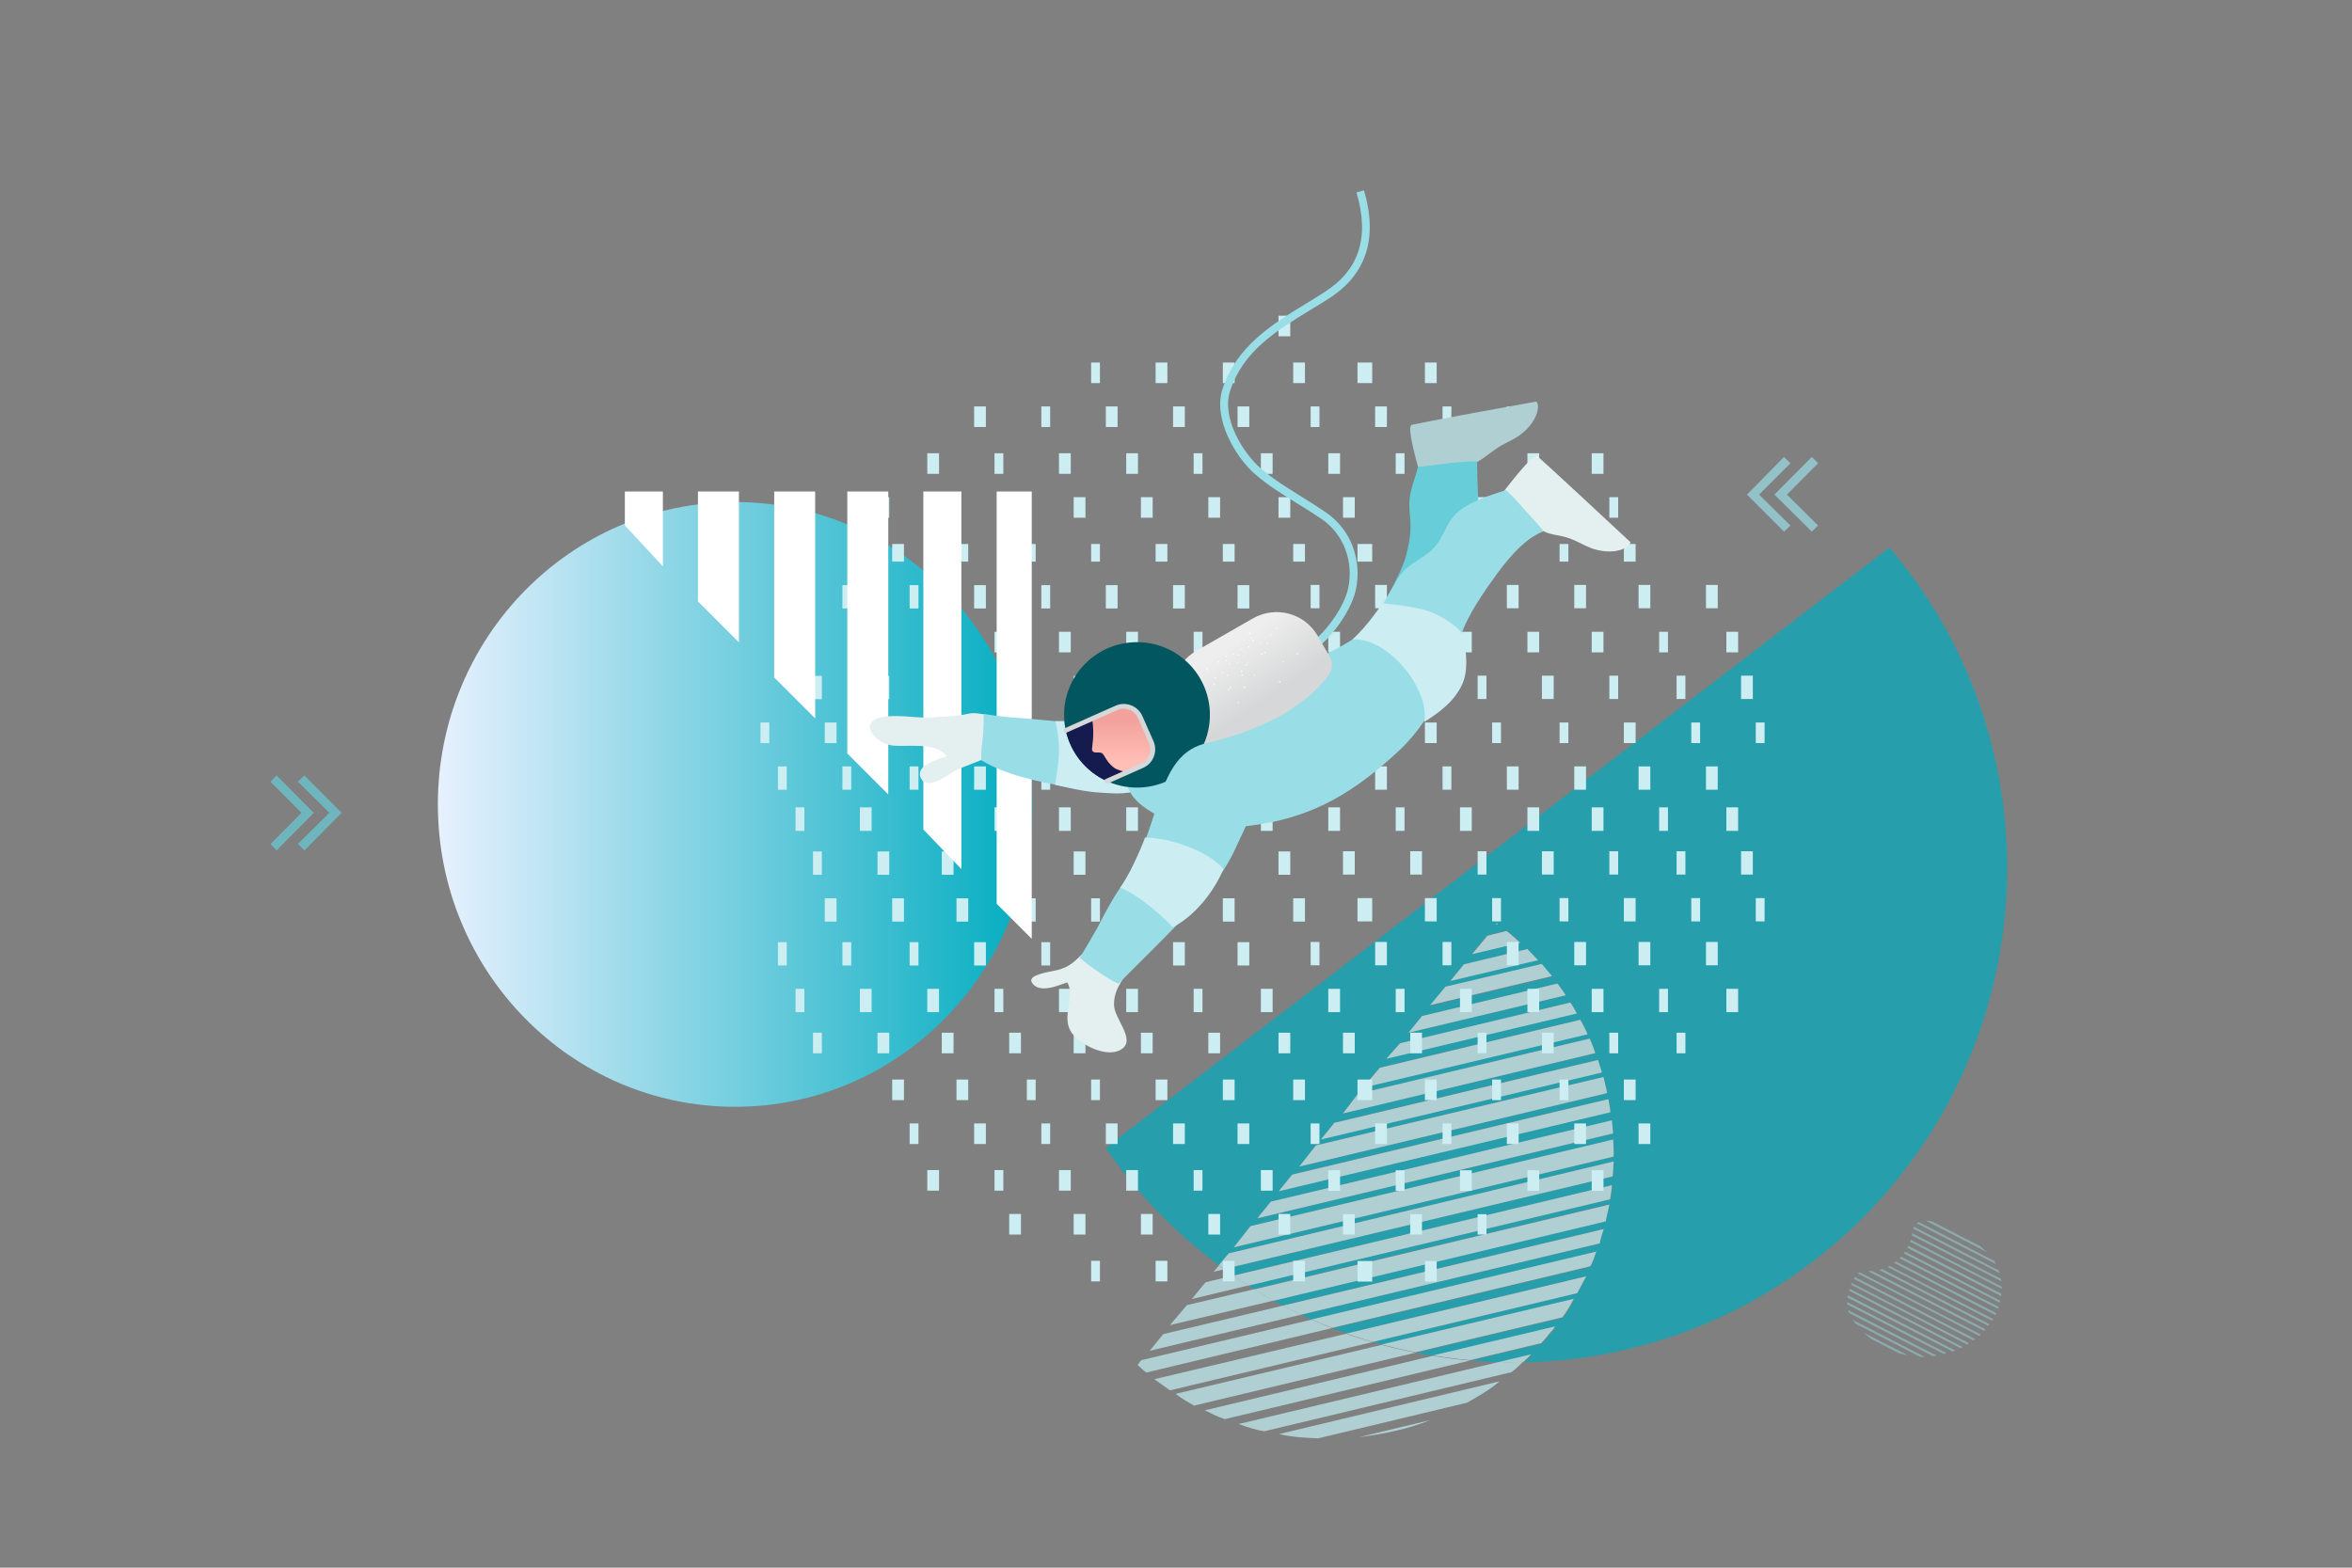 <?xml version="1.0" encoding="utf-8"?>
<!-- Generator: Adobe Illustrator 24.2.0, SVG Export Plug-In . SVG Version: 6.00 Build 0)  -->
<svg version="1.1" id="Layer_1" xmlns="http://www.w3.org/2000/svg" xmlns:xlink="http://www.w3.org/1999/xlink" x="0px" y="0px"
	 viewBox="0 0 1200 800" style="enable-background:new 0 0 1200 800;" xml:space="preserve">
<rect x="0" y="0" width="1200" height="800" fill="#808080" stroke="none"/>
<style type="text/css">
	.st0{fill:none;}
	.st1{fill:url(#SVGID_1_);}
	.st2{opacity:0.69;}
	.st3{fill:#99DEE6;}
	.st4{fill:#67CDD9;}
	.st5{opacity:0.45;fill:#99DEE6;enable-background:new    ;}
	.st6{opacity:0.7;fill:#01ACC0;enable-background:new    ;}
	.st7{fill:#BED6FD;}
	.st8{fill:#AFCFD3;}
	.st9{fill:#CCEEF2;}
	.st10{fill:#FFFFFF;}
	.st11{fill:#E4EFF0;}
	.st12{fill:url(#SVGID_2_);}
	.st13{fill:#015660;}
	.st14{fill:#151A4F;}
	.st15{fill:url(#SVGID_3_);}
	.st16{fill:#D6D7D8;}
</style>
<rect x="123" y="101" class="st0" width="932" height="699"/>
<g>
	
		<linearGradient id="SVGID_1_" gradientUnits="userSpaceOnUse" x1="-1367.755" y1="3238.455" x2="1234.545" y2="3238.455" gradientTransform="matrix(0.117 0 0 0.117 382.749 33.236)">
		<stop  offset="0" style="stop-color:#E8F1FE"/>
		<stop  offset="1" style="stop-color:#01ACC0"/>
	</linearGradient>
	<ellipse class="st1" cx="375" cy="410.5" rx="151.6" ry="154.3"/>
	<g class="st2">
		<g>
			<polygon class="st3" points="924.4,271.3 905.3,252.4 924.4,233.2 927.6,236.4 911.7,252.4 927.6,268.2 			"/>
		</g>
		<g>
			<polygon class="st3" points="910.2,271.3 891.3,252.4 910.2,233.2 913.5,236.4 897.5,252.4 913.5,268.2 			"/>
		</g>
	</g>
	<g class="st2">
		<g>
			<polygon class="st4" points="141.1,434 138,430.7 153.8,414.8 138,398.9 141.1,395.7 160.1,414.8 			"/>
		</g>
		<g>
			<polygon class="st4" points="155.3,434 152,430.7 168,414.8 152,398.9 155.3,395.7 174.3,414.8 			"/>
		</g>
	</g>
	<g>
		<path class="st5" d="M954.4,683.1l14.5,7.5c1.5,0.4,3,0.7,4.5,1l-22.6-11.6C952.1,681.1,953.2,682.2,954.4,683.1z"/>
		<path class="st5" d="M946.7,675.5l32.9,16.9c0.7,0,1.6,0,2.4,0l-36.6-18.8C945.8,674.1,946.2,674.7,946.7,675.5z"/>
		<path class="st5" d="M943.5,670.1l42.7,22c0.6-0.1,1.2-0.1,1.9-0.3l-45.3-23.3C943.1,669,943.2,669.5,943.5,670.1z"/>
		<path class="st5" d="M942.5,665.7l49.1,25.2c0.6-0.1,1-0.3,1.6-0.4l-50.8-26.1C942.3,664.8,942.3,665.3,942.5,665.7z"/>
		<path class="st5" d="M942.6,662.2l53.6,27.5c0.4-0.1,0.9-0.3,1.3-0.6L942.9,661C942.6,661.3,942.6,661.7,942.6,662.2z"/>
		<path class="st5" d="M943.4,658.7l56.8,29.3c0.4-0.1,0.7-0.4,1.2-0.6l-57.6-29.7C943.5,658,943.4,658.4,943.4,658.7z"/>
		<path class="st5" d="M944.4,655.6l59.1,30.5c0.3-0.1,0.7-0.4,1-0.7l-59.9-30.8C944.7,655,944.6,655.3,944.4,655.6z"/>
		<path class="st5" d="M945.8,652.6l60.9,31.4c0.3-0.3,0.7-0.4,1-0.7l-61.4-31.7C946.2,651.9,946.1,652.3,945.8,652.6z"/>
		<path class="st5" d="M948.2,649.6c-0.1,0.1-0.1,0.1-0.3,0.3l61.8,31.8c0.3-0.3,0.6-0.4,0.9-0.7l-61.7-31.7
			C948.6,649.3,948.3,649.5,948.2,649.6z"/>
		<path class="st5" d="M953.7,648.7c-0.3,0-0.4,0-0.7,0l59.3,30.5c0.3-0.3,0.4-0.6,0.7-0.9l-57.8-29.7
			C954.6,648.7,954.1,648.7,953.7,648.7z"/>
		<path class="st5" d="M958.8,648.1l55.6,28.5c0.3-0.3,0.4-0.6,0.6-0.9l-54.8-28.1C959.8,647.8,959.4,648,958.8,648.1z"/>
		<path class="st5" d="M963,646.5l53.3,27.5c0.1-0.3,0.4-0.6,0.6-0.9l-52.7-27C963.9,646,963.4,646.3,963,646.5z"/>
		<path class="st5" d="M966.4,644.5l51.7,26.6c0.1-0.3,0.3-0.6,0.4-1l-51.1-26.3C967,643.9,966.7,644.2,966.4,644.5z"/>
		<path class="st5" d="M969.1,642.1l50.2,25.8c0.1-0.3,0.3-0.7,0.4-1l-49.9-25.7C969.7,641.7,969.4,641.8,969.1,642.1z"/>
		<path class="st5" d="M971.3,639.6l49,25.2c0.1-0.3,0.1-0.7,0.3-1l-48.7-25.1C971.8,639,971.6,639.3,971.3,639.6z"/>
		<path class="st5" d="M973.1,636.8l47.9,24.6c0-0.4,0.1-0.7,0.1-1.2l-47.5-24.5C973.6,636.2,973.4,636.5,973.1,636.8z"/>
		<path class="st5" d="M1021.3,656.6l-46.4-23.9c-0.1,0.3-0.3,0.7-0.3,1l46.7,24C1021.3,657.4,1021.3,657.1,1021.3,656.6z"/>
		<path class="st5" d="M1020.9,652.6l-45.3-23.3c0,0.4-0.1,0.7-0.1,1.2l45.7,23.4C1021,653.5,1021,653,1020.9,652.6z"/>
		<path class="st5" d="M1019.7,648.3L976.5,626c-0.1,0.3-0.3,0.6-0.4,1l44.1,22.7C1020.2,649.3,1020,648.9,1019.7,648.3z"/>
		<path class="st5" d="M1017.5,643.6c-0.1-0.1-0.1-0.3-0.3-0.3l-38.2-19.7c-0.4,0.1-0.7,0.4-1,0.7l40.3,20.8
			C1018.1,644.7,1017.8,644.1,1017.5,643.6z"/>
		<path class="st5" d="M1010.4,636l-24.6-12.7c-1-0.3-2.2-0.4-3.3-0.4l31.2,16.1C1012.7,638,1011.6,637.1,1010.4,636z"/>
	</g>
	<path class="st6" d="M972.1,289.4c-2.7-3.4-5.4-6.7-8.1-10L564.1,585.8c2.4,3.6,4.9,7,7.6,10.5c14.8,19.3,31.7,35.7,50.2,49.4
		l5.1-6.1l196.4-46.9c-0.1,2.5-0.3,5.1-0.4,7.6l-198.3,47.3c1.5,1,3.1,2.2,4.6,3.3l193.3-46.1c-0.1,2.5-0.6,4.5-0.9,7.2L636.8,656
		c0.9,0.6,1.9,1.2,3,1.8l181.3-43.3c-0.6,2.7-1.2,6-1.9,8.7l-169.5,40.5c1.6,0.9,3.3,1.8,4.8,2.5l163.8-39.1
		c-0.7,2.1-1.5,4.8-2.2,7.5l-152.2,36.3c1.8,0.9,3.6,1.6,5.4,2.5l145.2-34.6c-0.9,2.7-1.8,5.4-3,7.6l-131.6,31.4
		c2.4,0.9,4.8,1.8,7.2,2.7l122.3-29.3c-1.5,2.8-3,5.7-4.6,8.7l-104.4,24.9c1.6,0.4,3.1,0.9,4.8,1.3l98-23.3
		c-1.6,3.6-3.7,6.6-5.7,9.6l-75.1,17.9c3,0.6,6,1.2,9,1.6l62.3-14.8c-0.7,1.5-1.6,2.2-2.5,3.3c-1.5,1.8-2.8,3.6-4.5,5.2l-36.3,8.7
		c4.9,0.4,9.9,0.7,14.8,0.9l16.4-3.9c-1.3,1.3-2.7,2.7-4,3.9c51.8-1,103.8-18.1,148-52C1035.8,558.4,1056.7,400.1,972.1,289.4z
		 M763.7,471.1c0.1,0.1,0.4,0.4,0.6,0.4l-1.2,0.3L763.7,471.1z M758.8,477.3l9.7-2.4c0.4,0.6,0.7,0.4,1,0.7c2.1,1.6,4,3.6,6,5.1
		l-24.5,5.8L758.8,477.3z M746.9,492.1l32.4-7.8c1.9,2.1,3.6,3.6,5.4,5.5L740,500.4L746.9,492.1z M737.4,503.7l49.1-11.6
		c1.8,2.1,3.6,4.2,5.4,6.3l-62.1,14.8L737.4,503.7z M725.5,518.5l69.1-16.6c1.5,2.1,2.7,3.7,4.2,6L718.6,527L725.5,518.5z
		 M714.3,532.4l86.9-20.8c1.2,1.6,2.4,3.9,3.4,5.4l-97.2,23.1L714.3,532.4z M704,544.8l102.3-24.5c1.2,2.2,2.5,5.1,3.7,7.3
		l-114.7,27.3L704,544.8z M692.8,558.2L811.1,530c1.2,2.8,2.1,5.1,3,7.5l-128.9,30.6L692.8,558.2z M680.8,572.9l134.4-32.1
		c0.7,2.4,1.5,4.6,2.1,6.4L674,581.4L680.8,572.9z M671.4,584.5l146.7-34.9c0.7,3,1.3,5.4,2.1,8.2l-157.1,37.5L671.4,584.5z
		 M659.3,599.3l161.3-38.5c0.4,2.4,0.9,4.8,1.2,6.6l-169.2,40.3L659.3,599.3z M648.3,613.3l174-41.5c0.3,2.4,0.4,4.3,0.6,6.7
		l-181.5,43.3L648.3,613.3z M629.5,636.5l8.5-10.8l185.2-44.2c0.1,3.1,0.1,5.5,0.3,8.7L629.5,636.5z"/>
	<path class="st7" d="M763.7,471.1l-0.6,0.7l1.2-0.3C764.2,471.6,763.9,471.3,763.7,471.1z"/>
	<g>
		<path class="st8" d="M672.5,734l76-18.2c5.7-3.3,11.4-6.4,16.6-10.9l-112.5,26.9C659.3,733.4,665.8,733.7,672.5,734z"/>
		<path class="st8" d="M764.8,695l-132.9,31.7c4.3,1.5,8.7,3,13.1,3.7l126.2-30.2c2.1-1.6,4-3.4,6-5.4
			C773.1,695.2,769,695.2,764.8,695z"/>
		<path class="st8" d="M781.2,691.1l-16.4,3.9c4.2,0.1,8.2,0.1,12.4,0C778.5,693.8,779.9,692.5,781.2,691.1z"/>
		<path class="st8" d="M582.3,694.1l-1.9,2.4c1.5,1.3,3,3,4.5,3.9l94.8-22.7c-3.6-1.3-7-2.8-10.5-4.3L582.3,694.1z"/>
		<path class="st8" d="M814.4,638.7l-145.2,34.6c3.4,1.5,7,3,10.5,4.3l131.6-31.4C812.6,644.2,813.5,641.4,814.4,638.7z"/>
		<path class="st8" d="M605.6,666l-8.7,10.2l52.9-12.5c-3.3-1.8-6.6-3.7-9.9-5.8L605.6,666z"/>
		<path class="st8" d="M821.1,614.7L639.8,658c3.3,1.9,6.6,3.9,9.9,5.8l169.5-40.5C819.9,620.5,820.5,617.2,821.1,614.7z"/>
		<path class="st8" d="M593.5,680.8l-6.9,8.5l77.2-18.4c-3.1-1.5-6.3-3-9.3-4.6L593.5,680.8z"/>
		<path class="st8" d="M818.2,627.2l-163.8,39.1c3.1,1.6,6.1,3.1,9.3,4.6l152.5-36.4C816.7,631.8,817.5,629.3,818.2,627.2z"/>
		<path class="st8" d="M589,703.8c2.5,1.9,5.2,3.7,7.9,5.7l103.3-24.6c-4.5-1.3-9-2.7-13.3-4.3L589,703.8z"/>
		<path class="st8" d="M809.3,651.3L687,680.5c4.5,1.6,8.8,3,13.3,4.3l104.4-24.9C806.3,656.9,807.8,654.1,809.3,651.3z"/>
		<path class="st8" d="M769.6,475.8c-0.3-0.3-0.6-0.3-1-0.7l-9.7,2.4l-7.8,9.4l24.5-5.8C773.7,479.4,771.6,477.4,769.6,475.8z"/>
		<path class="st8" d="M818.1,549.6l-146.7,34.9l-8.5,10.8L820,557.8C819.4,554.9,818.8,552.5,818.1,549.6z"/>
		<path class="st8" d="M614.7,719.7c3.3,1.6,6.7,3.4,10.2,4.5L750,694.3c-6.3-0.6-12.7-1.3-19-2.4L614.7,719.7z"/>
		<path class="st8" d="M790.8,680.2c0.9-1,1.8-1.9,2.5-3.3L731,691.7c6.3,1,12.5,1.8,19,2.4l36.3-8.7
			C787.8,684,789.3,682,790.8,680.2z"/>
		<path class="st8" d="M599.8,711.3c3.1,2.4,6.3,4.2,9.4,6l112.9-27c-5.7-1.2-11.5-2.5-17.2-4L599.8,711.3z"/>
		<path class="st8" d="M802.9,662.8l-98,23.3c5.7,1.5,11.4,2.8,17.2,4l75.1-17.9C799.3,669.3,801.2,666.3,802.9,662.8z"/>
		<path class="st8" d="M615,654.4l-6.9,8.5l28.7-6.9c-2.5-1.6-5.1-3.3-7.6-5.1L615,654.4z"/>
		<path class="st8" d="M822.4,604.8L629.2,651c2.5,1.8,5.1,3.4,7.6,5.1L821.5,612C821.8,609.4,822.3,607.3,822.4,604.8z"/>
		<path class="st8" d="M801.2,511.6l-86.9,20.8l-7,7.9l97.2-23.1C803.6,515.4,802.4,513.3,801.2,511.6z"/>
		<path class="st8" d="M786.6,491.9l-49.1,11.6l-7.8,9.4l62.1-14.8C790.2,496.1,788.4,494,786.6,491.9z"/>
		<path class="st8" d="M794.6,501.9l-69.1,16.6l-6.9,8.5l80.2-19.1C797.5,505.6,796.1,504,794.6,501.9z"/>
		<path class="st8" d="M806.3,520.4L704,544.9l-8.7,10.2L810,527.8C809,525.4,807.6,522.7,806.3,520.4z"/>
		<path class="st8" d="M779.3,484.3l-32.4,7.8l-6.9,8.5l44.7-10.6C782.8,487.9,781.2,486.4,779.3,484.3z"/>
		<path class="st8" d="M619.2,649l5.4-1.3c-0.9-0.6-1.8-1.3-2.7-1.9L619.2,649z"/>
		<path class="st8" d="M823.3,592.7l-196.4,46.9l-5.1,6.1c0.9,0.6,1.8,1.3,2.7,1.9l198.3-47.3C823,597.8,823.2,595.3,823.3,592.7z"
			/>
		<path class="st8" d="M729.7,724.7l-36.4,8.7C705.6,731.8,718,729.4,729.7,724.7z"/>
		<path class="st8" d="M822.4,571.7l-174,41.5l-6.9,8.5L823,578.4C822.7,576,822.7,574.2,822.4,571.7z"/>
		<path class="st8" d="M638,625.7l-8.5,10.8l193.8-46.3c0-3.1,0-5.7-0.3-8.7L638,625.7z"/>
		<path class="st8" d="M815.3,540.9L680.8,573l-6.9,8.5l143.4-34.2C816.7,545.5,816.1,543.1,815.3,540.9z"/>
		<path class="st8" d="M820.6,560.9l-161.3,38.5l-6.9,8.5l169.2-40.3C821.5,565.7,821.1,563.3,820.6,560.9z"/>
		<path class="st8" d="M811.1,530l-118.3,28.2l-7.6,10l128.7-30.8C813.2,535.1,812.3,532.8,811.1,530z"/>
	</g>
	<path class="st9" d="M895.8,368.7h4.5v10.5h-4.5V368.7z M895.8,458.3h4.5v11.9h-4.5V458.3z M888.3,344.8h6v11.9h-6V344.8z
		 M888.3,434.4h6v11.9h-6V434.4z M880.8,322.4h6v10.5h-6V322.4z M880.8,412h6V424h-6V412z M880.8,504.6h6v11.9h-6V504.6z
		 M870.4,298.5h6v11.9h-6V298.5z M870.4,391.1h6V403h-6V391.1z M870.4,480.7h6v11.9h-6V480.7z M862.9,368.7h4.5v10.5h-4.5V368.7z
		 M862.9,458.3h4.5v11.9h-4.5V458.3z M855.4,344.8h4.5v11.9h-4.5V344.8z M855.4,434.4h4.5v11.9h-4.5V434.4z M855.4,527h4.5v10.5
		h-4.5V527z M846.5,322.4h4.5v10.5h-4.5V322.4z M846.5,412h4.5V424h-4.5V412z M846.5,504.6h4.5v11.9h-4.5V504.6z M836,298.5h6v11.9
		h-6V298.5z M836,391.1h6V403h-6V391.1z M836,480.7h6v11.9h-6V480.7z M836,573.3h6v10.5h-6V573.3z M828.5,277.6h6v9h-6V277.6z
		 M828.5,368.7h6v10.5h-6V368.7z M828.5,458.3h6v11.9h-6V458.3z M828.5,550.9h6v10.5h-6V550.9z M821.1,253.7h4.5v10.5h-4.5V253.7z
		 M821.1,344.8h4.5v11.9h-4.5V344.8z M821.1,434.4h4.5v11.9h-4.5V434.4z M821.1,527h4.5v10.5h-4.5V527z M812.1,231.3h6v10.5h-6
		V231.3z M812.1,322.4h6v10.5h-6V322.4z M812.1,412h6V424h-6V412z M812.1,504.6h6v11.9h-6V504.6z M812.1,597.2h6v10.5h-6V597.2z
		 M803.2,298.5h6v11.9h-6V298.5z M803.2,391.1h6V403h-6V391.1z M803.2,480.7h6v11.9h-6V480.7z M803.2,573.3h6v10.5h-6V573.3z
		 M795.7,277.6h4.5v9h-4.5V277.6z M795.7,368.7h4.5v10.5h-4.5V368.7z M795.7,458.3h4.5v11.9h-4.5V458.3z M795.7,550.9h4.5v10.5h-4.5
		V550.9z M786.7,253.7h6v10.5h-6V253.7z M786.7,344.8h6v11.9h-6V344.8z M786.7,434.4h6v11.9h-6V434.4z M786.7,527h6v10.5h-6V527z
		 M779.3,231.3h6v10.5h-6V231.3z M779.3,322.4h6v10.5h-6V322.4z M779.3,412h6V424h-6V412z M779.3,504.6h6v11.9h-6V504.6z
		 M779.3,597.2h6v10.5h-6V597.2z M768.8,207.4h6v10.5h-6V207.4z M768.8,298.5h6v11.9h-6V298.5z M768.8,391.1h6V403h-6V391.1z
		 M768.8,480.7h6v11.9h-6V480.7z M768.8,573.3h6v10.5h-6V573.3z M761.3,277.6h4.5v9h-4.5V277.6z M761.3,368.7h4.5v10.5h-4.5V368.7z
		 M761.3,458.3h4.5v11.9h-4.5V458.3z M761.3,550.9h4.5v10.5h-4.5V550.9z M753.9,253.7h4.5v10.5h-4.5V253.7z M753.9,344.8h4.5v11.9
		h-4.5V344.8z M753.9,434.4h4.5v11.9h-4.5V434.4z M753.9,527h4.5v10.5h-4.5V527z M753.9,619.6h4.5V630h-4.5V619.6z M744.9,231.3h6
		v10.5h-6V231.3z M744.9,322.4h6v10.5h-6V322.4z M744.9,412h6V424h-6V412z M744.9,504.6h6v11.9h-6V504.6z M744.9,597.2h6v10.5h-6
		V597.2z M736,207.4h4.5v10.5H736V207.4z M736,298.5h4.5v11.9H736V298.5z M736,391.1h4.5V403H736V391.1z M736,480.7h4.5v11.9H736
		V480.7z M736,573.3h4.5v10.5H736V573.3z M727,185h6v10.5h-6V185z M727,277.6h6v9h-6V277.6z M727,368.7h6v10.5h-6V368.7z M727,458.3
		h6v11.9h-6V458.3z M727,550.9h6v10.5h-6V550.9z M727,643.5h6v10.5h-6V643.5z M719.5,253.7h6v10.5h-6V253.7z M719.5,344.8h6v11.9h-6
		V344.8z M719.5,434.4h6v11.9h-6V434.4z M719.5,527h6v10.5h-6V527z M719.5,619.6h6V630h-6V619.6z M712.1,231.3h4.5v10.5h-4.5V231.3z
		 M712.1,322.4h4.5v10.5h-4.5V322.4z M712.1,412h4.5V424h-4.5V412z M712.1,504.6h4.5v11.9h-4.5V504.6z M712.1,597.2h4.5v10.5h-4.5
		V597.2z M701.6,207.4h6v10.5h-6V207.4z M701.6,298.5h6v11.9h-6V298.5z M701.6,391.1h6V403h-6V391.1z M701.6,480.7h6v11.9h-6V480.7z
		 M701.6,573.3h6v10.5h-6V573.3z M692.6,185h7.5v10.5h-7.5V185z M692.6,277.6h7.5v9h-7.5V277.6z M692.6,368.7h7.5v10.5h-7.5V368.7z
		 M692.6,458.3h7.5v11.9h-7.5V458.3z M692.6,550.9h7.5v10.5h-7.5V550.9z M692.6,643.5h7.5v10.5h-7.5V643.5z M685.2,253.7h6v10.5h-6
		V253.7z M685.2,344.8h6v11.9h-6V344.8z M685.2,434.4h6v11.9h-6V434.4z M685.2,527h6v10.5h-6V527z M685.2,619.6h6V630h-6V619.6z
		 M677.7,231.3h6v10.5h-6V231.3z M677.7,322.4h6v10.5h-6V322.4z M677.7,412h6V424h-6V412z M677.7,504.6h6v11.9h-6V504.6z
		 M677.7,597.2h6v10.5h-6V597.2z M668.7,207.4h4.5v10.5h-4.5V207.4z M668.7,298.5h4.5v11.9h-4.5V298.5z M668.7,391.1h4.5V403h-4.5
		V391.1z M668.7,480.7h4.5v11.9h-4.5V480.7z M668.7,573.3h4.5v10.5h-4.5V573.3z M392.5,379.2H388v-10.5h4.5V379.2z M401.4,492.7
		h-4.5v-11.9h4.5V492.7z M401.4,403h-4.5v-11.9h4.5V403z M410.4,516.5h-4.5v-11.9h4.5V516.5z M410.4,424h-4.5V412h4.5V424z
		 M410.4,332.9h-4.5v-10.5h4.5V332.9z M419.3,537.5h-4.5V527h4.5V537.5z M419.3,446.4h-4.5v-11.9h4.5V446.4z M419.3,356.8h-4.5
		v-11.9h4.5V356.8z M426.8,470.3h-6v-11.9h6V470.3z M426.8,379.2h-6v-10.5h6V379.2z M434.3,492.7h-4.5v-11.9h4.5V492.7z M434.3,403
		h-4.5v-11.9h4.5V403z M434.3,310.5h-4.5v-11.9h4.5V310.5z M444.7,516.5h-6v-11.9h6V516.5z M444.7,424h-6V412h6V424z M444.7,332.9
		h-6v-10.5h6V332.9z M453.7,537.5h-6V527h6V537.5z M453.7,446.4h-6v-11.9h6V446.4z M453.7,356.8h-6v-11.9h6V356.8z M453.7,264.2h-6
		v-10.5h6V264.2z M461.2,561.4h-6v-10.5h6V561.4z M461.2,470.3h-6v-11.9h6V470.3z M461.2,379.2h-6v-10.5h6V379.2z M461.2,286.6h-6
		v-9h6V286.6z M468.6,583.8h-4.5v-10.5h4.5V583.8z M468.6,492.7h-4.5v-11.9h4.5V492.7z M468.6,403h-4.5v-11.9h4.5V403z M468.6,310.5
		h-4.5v-11.9h4.5V310.5z M479.1,607.6h-6v-10.5h6V607.6z M479.1,516.5h-6v-11.9h6V516.5z M479.1,424h-6V412h6V424z M479.1,332.9h-6
		v-10.5h6V332.9z M479.1,241.8h-6v-10.5h6V241.8z M486.5,537.5h-6V527h6V537.5z M486.5,446.4h-6v-11.9h6V446.4z M486.5,356.8h-6
		v-11.9h6V356.8z M486.5,264.2h-6v-10.5h6V264.2z M494,561.4h-6v-10.5h6V561.4z M494,470.3h-6v-11.9h6V470.3z M494,379.2h-6v-10.5h6
		V379.2z M494,286.6h-6v-9h6V286.6z M503,583.8h-6v-10.5h6V583.8z M503,492.7h-6v-11.9h6V492.7z M503,403h-6v-11.9h6V403z
		 M503,310.5h-6v-11.9h6V310.5z M503,217.9h-6v-10.5h6V217.9z M511.9,607.6h-4.5v-10.5h4.5V607.6z M511.9,516.5h-4.5v-11.9h4.5
		V516.5z M511.9,424h-4.5V412h4.5V424z M511.9,332.9h-4.5v-10.5h4.5V332.9z M511.9,241.8h-4.5v-10.5h4.5V241.8z M520.9,630h-6v-10.5
		h6V630z M520.9,537.5h-6V527h6V537.5z M520.9,446.4h-6v-11.9h6V446.4z M520.9,356.8h-6v-11.9h6V356.8z M520.9,264.2h-6v-10.5h6
		V264.2z M528.4,561.4h-4.5v-10.5h4.5V561.4z M528.4,470.3h-4.5v-11.9h4.5V470.3z M528.4,379.2h-4.5v-10.5h4.5V379.2z M528.4,286.6
		h-4.5v-9h4.5V286.6z M535.8,583.8h-4.5v-10.5h4.5V583.8z M535.8,492.7h-4.5v-11.9h4.5V492.7z M535.8,403h-4.5v-11.9h4.5V403z
		 M535.8,310.5h-4.5v-11.9h4.5V310.5z M535.8,217.9h-4.5v-10.5h4.5V217.9z M546.3,607.6h-6v-10.5h6V607.6z M546.3,516.5h-6v-11.9h6
		V516.5z M546.3,424h-6V412h6V424z M546.3,332.9h-6v-10.5h6V332.9z M546.3,241.8h-6v-10.5h6V241.8z M553.8,630h-6v-10.5h6V630z
		 M553.8,537.5h-6V527h6V537.5z M553.8,446.4h-6v-11.9h6V446.4z M553.8,356.8h-6v-11.9h6V356.8z M553.8,264.2h-6v-10.5h6V264.2z
		 M561.2,653.9h-4.5v-10.5h4.5V653.9z M561.2,561.4h-4.5v-10.5h4.5V561.4z M561.2,470.3h-4.5v-11.9h4.5V470.3z M561.2,379.2h-4.5
		v-10.5h4.5V379.2z M561.2,286.6h-4.5v-9h4.5V286.6z M561.2,195.5h-4.5V185h4.5V195.5z M570.2,583.8h-6v-10.5h6V583.8z M570.2,492.7
		h-6v-11.9h6V492.7z M570.2,403h-6v-11.9h6V403z M570.2,310.5h-6v-11.9h6V310.5z M570.2,217.9h-6v-10.5h6V217.9z M580.6,607.6h-6
		v-10.5h6V607.6z M580.6,516.5h-6v-11.9h6V516.5z M580.6,424h-6V412h6V424z M580.6,332.9h-6v-10.5h6V332.9z M580.6,241.8h-6v-10.5h6
		V241.8z M588.1,630h-6v-10.5h6V630z M588.1,537.5h-6V527h6V537.5z M588.1,446.4h-6v-11.9h6V446.4z M588.1,356.8h-6v-11.9h6V356.8z
		 M588.1,264.2h-6v-10.5h6V264.2z M595.6,653.9h-6v-10.5h6V653.9z M595.6,561.4h-6v-10.5h6V561.4z M595.6,470.3h-6v-11.9h6V470.3z
		 M595.6,379.2h-6v-10.5h6V379.2z M595.6,286.6h-6v-9h6V286.6z M595.6,195.5h-6V185h6V195.5z M604.5,583.8h-6v-10.5h6V583.8z
		 M604.5,492.7h-6v-11.9h6V492.7z M604.5,403h-6v-11.9h6V403z M604.5,310.5h-6v-11.9h6V310.5z M604.5,217.9h-6v-10.5h6V217.9z
		 M613.5,607.6H609v-10.5h4.5V607.6z M613.5,516.5H609v-11.9h4.5V516.5z M613.5,424H609V412h4.5V424z M613.5,332.9H609v-10.5h4.5
		V332.9z M613.5,241.8H609v-10.5h4.5V241.8z M622.5,630h-6v-10.5h6V630z M622.5,537.5h-6V527h6V537.5z M622.5,446.4h-6v-11.9h6
		V446.4z M622.5,356.8h-6v-11.9h6V356.8z M622.5,264.2h-6v-10.5h6V264.2z M629.9,653.9h-6v-10.5h6V653.9z M629.9,561.4h-6v-10.5h6
		V561.4z M629.9,470.3h-6v-11.9h6V470.3z M629.9,379.2h-6v-10.5h6V379.2z M629.9,286.6h-6v-9h6V286.6z M629.9,195.5h-6V185h6V195.5z
		 M637.4,583.8h-6v-10.5h6V583.8z M637.4,492.7h-6v-11.9h6V492.7z M637.4,403h-6v-11.9h6V403z M637.4,310.5h-6v-11.9h6V310.5z
		 M637.4,217.9h-6v-10.5h6V217.9z M649.3,607.6h-6v-10.5h6V607.6z M649.3,516.5h-6v-11.9h6V516.5z M649.3,424h-6V412h6V424z
		 M649.3,332.9h-6v-10.5h6V332.9z M649.3,241.8h-6v-10.5h6V241.8z M658.3,630h-6v-10.5h6V630z M658.3,537.5h-6V527h6V537.5z
		 M658.3,446.4h-6v-11.9h6V446.4z M658.3,356.8h-6v-11.9h6V356.8z M658.3,264.2h-6v-10.5h6V264.2z M658.3,171.6h-6v-10.5h6V171.6z
		 M665.8,653.9h-6v-10.5h6V653.9z M665.8,561.4h-6v-10.5h6V561.4z M665.8,470.3h-6v-11.9h6V470.3z M665.8,379.2h-6v-10.5h6V379.2z
		 M665.8,286.6h-6v-9h6V286.6z M659.8,195.5V185h6v10.5H659.8z"/>
	<g>
		<polygon class="st10" points="415.9,250.8 395,250.8 395,345.7 415.9,366.6 		"/>
		<polygon class="st10" points="377,250.8 356.1,250.8 356.1,306.9 377,327.8 		"/>
		<polygon class="st10" points="338.2,250.8 318.8,250.8 318.8,268.1 338.2,289 		"/>
		<polygon class="st10" points="490.5,250.8 471.1,250.8 471.1,423.3 490.5,443.5 		"/>
		<polygon class="st10" points="508.5,461.2 526.4,479.1 526.4,250.8 508.5,250.8 		"/>
		<polygon class="st10" points="453.2,250.8 432.3,250.8 432.3,384.5 453.2,405.4 		"/>
	</g>
</g>
<rect x="444" y="97" class="st0" width="388" height="440"/>
<path class="st11" d="M506.3,365.2c-4.3-0.3-8-2-12.7-0.9c-4.7,1.1-11.7,1.3-16.5,1.7c-9.1,0.8-16.9-1.4-25.6-0.3
	c-14.4,1.8-5.6,13.9,4.2,14.8c7.7,0.7,21.8-2,27.3,5.4c-3.8,1.5-16.1,4.4-13.3,10.9c3.1,7.2,14-1.4,17.5-3.4
	c4.6-2.6,16.6-5.8,19-9.1C509,380.8,508.3,365.4,506.3,365.2z"/>
<path class="st3" d="M501.5,375.7c-0.4,4-1.1,7-0.8,12.3c13.2,7.9,29,10.7,43.8,13.7c16,3.2,33,4.1,49.2,0.7
	c8.6-1.8,15.9-7.6,17.7-16.8c1.8-9.2-0.2-20.3-10.5-23.5c-14.9-4.5-29,3.7-43.4,5.9c-8.6,1.3-15.8,0.3-24.4-0.5
	c-10.1-1-21.4-1.4-31.3-3.2C502,364.6,501.8,372.5,501.5,375.7z"/>
<path class="st9" d="M538.5,368.1c1.2,5.5,1.8,9.1,1.8,15c0,5-1.4,14.1-2,17.4c7.9,1.7,15.3,3.6,23.4,4c3.7,0.2,7.5,0.6,11.3,0.3
	c4-0.4,7.9-2.1,11.8-2.2c-1.6-1.7-0.4-6.6-0.2-9c0.2-3.4-0.4-6.7-1.3-9.9c-1.9-6.8-4.6-13.6-7.4-20.1c-11.6,4.7-9.4,3.1-24.4,4.2
	C551.5,368.2,538,367.8,538.5,368.1z"/>
<path class="st11" d="M767.4,250.5c4.9-6.2,14.7-18.9,17-17.7c4.3,3.7,39.8,36.7,47.5,43.9c-0.7,1.9-2.1,2.7-4,3.5
	c-4.9,2.1-11.9,1.2-16.4-0.6c-4.5-1.8-6.7-3.5-11.4-5.1c-5.3-1.8-9.6-1.3-14.1-4.3c-1.9-1.2-5.3-5.8-6.8-7.4
	C775.4,258.7,771.4,254.6,767.4,250.5z"/>
<path class="st8" d="M724.2,241c-2-7.6-6.4-23-4-24.2c5.6-1.3,53.3-10.1,63.7-11.9c1.1,1.7,0.9,3.3,0.4,5.3
	c-1.3,5.2-6.1,10.2-10.3,12.8c-4.1,2.6-6.8,3.3-10.8,6.1c-4.6,3.1-7.4,6.1-12.5,8c-2.1,0.8-7.2,1.6-9.4,1.9
	C735.5,239.5,729.8,240.2,724.2,241z"/>
<path class="st11" d="M553.5,485.4c-4.6,4.7-7.5,8-13.9,9.6c-4.5,1.1-14.9,2.3-13.3,6.1c3.4,6.3,13.4,1.9,18.2,0.2
	c4.4,7.1-3.5,17.9,2.4,25.9c4.6,6.2,18,12.9,25.2,8.3c7.7-4.9-3.5-15.4-3.7-22.5c-0.4-10,7.2-14.6,9.3-23.6
	C570.1,489.7,559.5,479.3,553.5,485.4z"/>
<path class="st4" d="M753.6,235.5c0.1,9.3,0.7,21.9,0.9,29.8c0.2,9.1-1.5,18.8-2.4,28c-0.8,8.5-4.7,22.9-6.8,31.3
	c-2.2,9,0.6,12.5-3.6,20.4c-11.3-2.4-28.3-6.9-40-8.3c-0.2-9.4,1.5-15,4-24.8c2.9-11.1,9.5-19.4,11.9-29.2c2-8,2.5-12.8,1.7-20.6
	c-1.2-10.5,1.9-14.6,4.2-24C724.2,238.6,744.9,235.1,753.6,235.5z"/>
<g>
	<path class="st3" d="M663.7,335.7l-1.4-3.7c10.9-4.2,23.2-20.9,25.5-31.6c3-13.8-2.2-27.7-13.3-35.4c-4.1-2.8-8.4-5.5-12.5-8
		c-7.3-4.5-14.8-9.1-21.5-14.9c-5.6-4.8-10.8-12.1-14.1-19.5c-2.8-6.3-5.5-15.5-2.6-24.3c7.2-21.7,25.2-32.8,42.6-43.4
		c3.2-1.9,6.5-4,9.6-6c17.6-11.3,22.8-27.9,16.1-50.7l3.8-1.1c7.2,24.3,1.3,42.9-17.7,55.1c-3.2,2.1-6.5,4.1-9.7,6
		c-17.6,10.8-34.2,20.9-40.9,41.3c-4.5,13.8,6.6,31.7,15.6,39.5c6.5,5.6,13.5,9.9,20.9,14.5c4.2,2.6,8.5,5.3,12.7,8.2
		c12.4,8.6,18.3,24.1,14.9,39.5C689.1,312.9,676.1,330.9,663.7,335.7z"/>
</g>
<path class="st3" d="M575,400.3c1.7,6.4,6.8,10.7,12.7,14.2c5,3,11.3,4.5,16.9,5.8c12.9,2.9,24.5,2.4,37.2,0.5
	c29.3-4.4,49.7-17.1,71.3-37.1c10.6-9.7,18.6-22.3,24.1-35.8c3-7.4,5.6-11.9,7.1-19.5c2-10.5,10.9-23.6,17.4-32.7
	c6.4-8.9,15.2-20.5,25.8-24.6c-3.8-5-8.4-9.4-12.4-14.1c-2.8-3.3-6.7-6.9-6.7-6.9s-5.5,1.7-9.6,3.2c-6.1,2.3-13.5,5.5-17.6,10.7
	c-4.2,5.3-5.5,11.9-10.7,16.7c-4.9,4.5-12.1,7.1-16.1,12.8c-3.6,5.2-8,13.6-11.4,19.2c-7,11.5-15.6,15.6-27.3,21.5
	c-20.6,10.3-40.4,16.9-62.7,20.5c-23.8,3.9-37.8,13.9-38,37.5C575.7,391.9,574.9,397,575,400.3z"/>
<path class="st9" d="M705.3,307.9c0,0,16.8,1.3,24.6,4.4c8.9,3.5,16.7,9.9,17.1,13.1c1,8.3,2.4,17.2-1.4,24.7
	c-4.1,8.2-11.3,13.5-18.9,18.3c2.9-16.9-18.7-43.4-36.7-42.1C697.7,319.5,705.3,307.9,705.3,307.9z"/>
<linearGradient id="SVGID_2_" gradientUnits="userSpaceOnUse" x1="69.728" y1="334.28" x2="108.726" y2="277.283" gradientTransform="matrix(0.498 0 0 -0.497 591.622 496.791)">
	<stop  offset="0" style="stop-color:#EEEEEE"/>
	<stop  offset="0.952" style="stop-color:#D6D7D8"/>
</linearGradient>
<path class="st12" d="M677.7,344.8c-14.6,19-38.8,29.4-67.5,35.7l-8.8-15.3c-6.7-11.6-2.7-26.4,9-33.1l28.8-16.5
	c11.6-6.7,26.5-2.7,33.1,8.9l6,10.4C680.2,338.1,679.9,342,677.7,344.8z"/>
<ellipse class="st13" cx="580.1" cy="364.8" rx="37.2" ry="37.1"/>
<path class="st3" d="M623.1,378.5c-28,0-29.9,27.5-38.8,50.3c-3.8,9.9-8.2,17.5-14.2,26.4c-3.4,5.1-7.4,12.8-10.2,18.2
	c-1.4,2.6-8.8,15.2-9,15.4c4.3,3.7,10.1,7.6,14.6,10.5c2.5,1.6,5.2,2.7,5.2,2.7s4.4-4.6,8.4-8.5c10.1-10,20-19.9,29.8-30.4
	c8.4-9,16.5-19,21.5-30.3c4.3-9.6,11.2-21.1,9.6-32.3C639.2,395.4,635.4,378.5,623.1,378.5z"/>
<path class="st9" d="M584.2,427.4c12,0,32,6.6,40,16c-4.9,12.1-15.3,24.5-25.9,29.8c-5.3-6-18.9-17.6-26.9-20.2
	C575,449.1,582.4,432.7,584.2,427.4z"/>
<path class="st14" d="M587.3,378.7l-5.7-12.9c-2-4.6-7.4-6.6-11.9-4.6l-25.9,11.5c2.5,11.6,10.4,21.1,20.9,25.9l18-8
	C587.3,388.6,589.3,383.3,587.3,378.7z"/>
<linearGradient id="SVGID_3_" gradientUnits="userSpaceOnUse" x1="-38.203" y1="218.461" x2="-38.203" y2="260.465" gradientTransform="matrix(0.498 0 0 -0.497 591.622 496.791)">
	<stop  offset="0" style="stop-color:#FFBEB6"/>
	<stop  offset="1" style="stop-color:#F2A19C"/>
</linearGradient>
<path class="st15" d="M587.3,378.7l-5.7-12.9c-2-4.6-7.4-6.6-11.9-4.6l-12.5,5.5c1.5,8.9-0.4,15.3,0,16.2c0.5,1.3,2,1.1,3.1,1.1
	c1.5,0,2.2,0.2,3,1.6c1.5,2.6,2.9,4.6,5.3,6.3c1.6,1.1,4.3,1.7,6.2,2.1l7.9-3.5C587.3,388.6,589.3,383.3,587.3,378.7z"/>
<g>
	<path class="st16" d="M564.7,399.8c-0.5,0-0.9-0.3-1.1-0.7c-0.3-0.6,0-1.4,0.6-1.6l18-8c3.9-1.7,5.7-6.3,4-10.3l-5.7-12.9
		c-1.7-3.9-6.3-5.7-10.3-4l-25.9,11.5c-0.6,0.3-1.4,0-1.6-0.6c-0.3-0.6,0-1.4,0.6-1.6l25.9-11.5c5.2-2.3,11.3,0.1,13.6,5.2l5.7,12.9
		c1.1,2.5,1.2,5.3,0.2,7.9c-1,2.6-2.9,4.6-5.4,5.7l-18,8C565,399.8,564.9,399.8,564.7,399.8z"/>
</g>
<path id="texure_3_-i1" class="st10" d="M638.5,331.1c0.1,0,0.2-0.1,0.1-0.2c0-0.1-0.1-0.2-0.2-0.1c-0.1,0-0.2,0.1-0.1,0.2l0,0
	C638.3,331.1,638.4,331.1,638.5,331.1L638.5,331.1z M637.4,326.8c0.1,0,0.2-0.1,0.1-0.2c0-0.1-0.1-0.2-0.2-0.1
	c-0.1,0-0.2,0.1-0.1,0.2c0,0,0,0,0,0C637.2,326.8,637.3,326.9,637.4,326.8L637.4,326.8L637.4,326.8z M653.3,320
	c0.1,0.1,0.2,0,0.3-0.1l0,0c0.1-0.1,0-0.2,0-0.2c0,0,0,0,0,0c-0.1-0.1-0.2,0-0.2,0.1C653.1,319.9,653.2,320,653.3,320L653.3,320
	L653.3,320z M629.2,329.2c0.1,0,0.2-0.1,0.2-0.1c0-0.1-0.1-0.2-0.1-0.2c-0.1,0-0.2,0.1-0.2,0.1C629,329.1,629.1,329.2,629.2,329.2
	C629.2,329.2,629.2,329.2,629.2,329.2z M645.4,325.2c0.1,0.1,0.2,0.1,0.3,0c0.1-0.1,0.1-0.2,0-0.3c-0.1-0.1-0.2-0.1-0.3,0
	C645.4,325,645.4,325.1,645.4,325.2z M642.8,321.6c0.1,0.1,0.2,0.1,0.3,0l0,0c0.1-0.1,0.1-0.2,0.1-0.2c0,0,0,0,0,0
	c-0.1-0.1-0.2-0.1-0.3,0C642.8,321.4,642.7,321.5,642.8,321.6z M620,346.3c0.2,0,0.4-0.1,0.4-0.3c0,0,0,0,0,0c0-0.2-0.1-0.4-0.3-0.4
	c0,0,0,0,0,0c-0.2,0-0.4,0.1-0.4,0.3c0,0,0,0,0,0C619.7,346.1,619.8,346.3,620,346.3C620,346.3,620,346.3,620,346.3L620,346.3z
	 M621.7,338.2c0.2,0,0.4-0.1,0.4-0.3c0-0.2-0.1-0.4-0.3-0.4c0,0,0,0,0,0c-0.2,0-0.4,0.1-0.4,0.3c0,0,0,0,0,0
	C621.4,338,621.5,338.1,621.7,338.2L621.7,338.2z M652.6,348.1c0.1,0.2,0.3,0.2,0.5,0.1c0.2-0.1,0.2-0.3,0.1-0.5c0,0,0,0,0,0
	c-0.1-0.2-0.3-0.2-0.5-0.1C652.5,347.7,652.5,347.9,652.6,348.1L652.6,348.1L652.6,348.1z M643.5,334c0.1,0.2,0.3,0.2,0.5,0.1
	c0,0,0,0,0,0c0.2-0.1,0.2-0.3,0.1-0.5c0,0,0,0,0,0c-0.1-0.2-0.3-0.2-0.5-0.1C643.5,333.7,643.4,333.9,643.5,334L643.5,334z M639,327
	c0.1,0.2,0.3,0.2,0.5,0.1c0.2-0.1,0.2-0.3,0.1-0.5c-0.1-0.2-0.3-0.2-0.5-0.1l0,0C638.9,326.6,638.9,326.9,639,327
	C639,327,639,327,639,327L639,327z M635,351c0.2,0,0.3-0.2,0.3-0.4c0-0.2-0.2-0.3-0.4-0.3c-0.2,0-0.3,0.2-0.3,0.4
	C634.6,351,634.8,351.1,635,351L635,351z M633.5,342.8c0.2,0,0.3-0.2,0.3-0.4c0-0.2-0.2-0.3-0.4-0.3c-0.2,0-0.3,0.2-0.3,0.4
	C633.1,342.7,633.3,342.9,633.5,342.8L633.5,342.8z M632,334.6c0.2,0,0.3-0.2,0.3-0.4c0-0.2-0.2-0.3-0.4-0.3c-0.2,0-0.3,0.2-0.3,0.4
	C631.6,334.5,631.8,334.7,632,334.6C632,334.6,632,334.6,632,334.6z M661.7,333.9c0.2,0.1,0.4,0.1,0.5-0.1c0.1-0.2,0.1-0.4-0.1-0.5
	c0,0,0,0,0,0c-0.1-0.1-0.4-0.1-0.5,0.1c0,0,0,0,0,0C661.5,333.6,661.6,333.8,661.7,333.9z M648,324.4c0.1,0.1,0.4,0.1,0.5-0.1
	c0,0,0,0,0,0c0.1-0.2,0.1-0.4-0.1-0.5c0,0,0,0,0,0c-0.2-0.1-0.4-0.1-0.5,0.1C647.8,324.1,647.8,324.3,648,324.4
	C648,324.4,648,324.4,648,324.4z M626.9,352.3c0.2,0,0.3-0.2,0.3-0.3c0-0.2-0.2-0.3-0.3-0.3c-0.2,0-0.3,0.2-0.3,0.3l0,0
	C626.6,352.2,626.7,352.3,626.9,352.3L626.9,352.3z M626.3,344.9c0.2,0,0.3-0.2,0.3-0.3c0-0.2-0.2-0.3-0.3-0.3
	c-0.2,0-0.3,0.2-0.3,0.3c0,0,0,0,0,0C625.9,344.7,626.1,344.9,626.3,344.9C626.2,344.9,626.3,344.9,626.3,344.9L626.3,344.9z
	 M625.4,337.4c0.1,0.1,0.1,0.1,0.2,0.1c0.2,0,0.3-0.2,0.3-0.3c0-0.2-0.2-0.3-0.3-0.3c0,0,0,0,0,0c-0.1,0-0.2,0.1-0.2,0.2l0,0
	c0,0,0,0.1,0,0.2C625.3,337.2,625.3,337.3,625.4,337.4L625.4,337.4z M654.5,337.8c0.1,0.1,0.3,0.1,0.4,0c0.1-0.1,0.1-0.3,0-0.4
	c0,0,0,0,0,0c-0.1-0.1-0.3-0.1-0.4,0c0,0,0,0,0,0C654.4,337.5,654.4,337.7,654.5,337.8z M643.1,328.2c0.1,0.1,0.3,0.1,0.4,0
	c0,0,0,0,0,0c0.1-0.1,0.1-0.3,0-0.4c0,0,0,0,0,0c-0.1-0.1-0.3-0.1-0.4,0c0,0,0,0,0,0C643,327.9,643,328.1,643.1,328.2L643.1,328.2z
	 M637.4,323.4c0.1,0.1,0.3,0.1,0.4,0c0.1-0.1,0.1-0.3,0-0.4c-0.1-0.1-0.3-0.1-0.4,0C637.3,323.1,637.3,323.3,637.4,323.4
	L637.4,323.4z M639.7,344.7c0.1,0.1,0.3,0.2,0.4,0.1c0.1-0.1,0.2-0.3,0.1-0.4c-0.1-0.1-0.3-0.2-0.4-0.1
	C639.7,344.3,639.6,344.5,639.7,344.7z M636.3,338.1c0.1,0.1,0.2,0.2,0.4,0.1c0,0,0,0,0,0c0.1-0.1,0.2-0.3,0.1-0.4
	c-0.1-0.1-0.3-0.2-0.4-0.1C636.2,337.7,636.2,337.9,636.3,338.1z M632.8,331.4c0.1,0.1,0.3,0.2,0.4,0.1c0.1-0.1,0.2-0.3,0.1-0.4
	c-0.1-0.1-0.3-0.2-0.4-0.1C632.8,331.1,632.8,331.3,632.8,331.4C632.8,331.4,632.8,331.4,632.8,331.4z M651.3,320.9
	c0.2,0.1,0.3,0,0.4-0.2c0-0.2,0-0.3-0.2-0.4c-0.2,0-0.3,0-0.4,0.2C651.1,320.7,651.2,320.9,651.3,320.9
	C651.3,320.9,651.3,320.9,651.3,320.9z M633.8,332c0.1,0.1,0.2,0.1,0.3,0c0.1-0.1,0.1-0.2,0-0.3c-0.1-0.1-0.2-0.1-0.3,0l0,0
	C633.8,331.8,633.8,331.9,633.8,332L633.8,332L633.8,332z M631.1,328.5c0.1,0.1,0.2,0.1,0.3,0c0.1-0.1,0.1-0.2,0-0.3l0,0
	c-0.1-0.1-0.2-0.1-0.2,0c0,0,0,0,0,0C631,328.3,631,328.5,631.1,328.5C631.1,328.5,631.1,328.5,631.1,328.5z M624.8,334.2
	c0.1,0,0.1-0.1,0.1-0.2c0-0.1-0.1-0.2-0.2-0.1c0,0,0,0,0,0c-0.1,0-0.2,0.1-0.1,0.2c0,0,0,0,0,0C624.6,334.1,624.7,334.2,624.8,334.2
	L624.8,334.2z M637.9,323.7c0.1,0,0.2,0,0.2-0.1c0-0.1,0-0.2-0.1-0.2c-0.1-0.1-0.2,0-0.2,0c0,0,0,0,0,0
	C637.8,323.5,637.8,323.7,637.9,323.7C637.9,323.7,637.9,323.7,637.9,323.7L637.9,323.7z M616.3,342.6c0.1,0,0.2-0.1,0.2-0.2
	c0,0,0,0,0,0c0-0.1-0.1-0.2-0.2-0.2c0,0,0,0,0,0c-0.1,0-0.2,0.1-0.2,0.2c0,0,0,0,0,0C616.1,342.5,616.2,342.6,616.3,342.6
	L616.3,342.6z M635,333.1c0.1,0.1,0.2,0.1,0.3,0c0,0,0,0,0,0c0.1-0.1,0.1-0.2,0-0.3c-0.1-0.1-0.2-0.1-0.3,0
	C634.9,332.8,634.9,333,635,333.1C635,333.1,635,333.1,635,333.1L635,333.1z M631.2,329.8c0.1,0.1,0.2,0.1,0.3,0v0
	c0.1-0.1,0.1-0.2,0-0.3c-0.1-0.1-0.2-0.1-0.3,0C631.1,329.6,631.1,329.7,631.2,329.8L631.2,329.8z M625.4,337.4
	C625.4,337.4,625.5,337.4,625.4,337.4c0.2-0.1,0.2-0.2,0.2-0.3c0,0,0,0,0,0c-0.1-0.1-0.2-0.1-0.3-0.1l0,0c-0.1,0-0.1,0.2-0.1,0.3
	c0,0,0,0,0,0C625.3,337.3,625.3,337.4,625.4,337.4L625.4,337.4z M638,322.9c0.1,0,0.2,0,0.3-0.1c0,0,0,0,0,0c0-0.1,0-0.2-0.1-0.3
	c-0.1,0-0.2,0-0.3,0.1c0,0,0,0,0,0C637.8,322.8,637.9,322.9,638,322.9L638,322.9z M631.5,358.7c0.1,0.2,0.3,0.2,0.5,0.1
	c0.2-0.1,0.2-0.3,0.2-0.5c-0.1-0.2-0.3-0.2-0.5-0.1C631.5,358.3,631.4,358.5,631.5,358.7L631.5,358.7z M627.5,351.1
	c0.1,0.2,0.3,0.2,0.5,0.2c0.2-0.1,0.2-0.3,0.2-0.5c-0.1-0.2-0.3-0.2-0.5-0.2C627.5,350.7,627.4,350.9,627.5,351.1L627.5,351.1z
	 M623.4,343.5c0.1,0.2,0.3,0.2,0.5,0.1c0.2-0.1,0.2-0.3,0.1-0.5c-0.1-0.2-0.3-0.2-0.5-0.1C623.4,343.1,623.4,343.3,623.4,343.5z
	 M646.6,328.5c0.2,0.1,0.4,0,0.4-0.2c0.1-0.2,0-0.4-0.2-0.4c-0.2-0.1-0.4,0-0.4,0.2l0,0C646.3,328.2,646.4,328.4,646.6,328.5
	L646.6,328.5z M638.4,325.9c0.2,0.1,0.4,0,0.4-0.2c0.1-0.2-0.1-0.4-0.2-0.5c-0.2-0.1-0.4,0.1-0.4,0.3
	C638.1,325.7,638.2,325.9,638.4,325.9z M635.8,339.6c0.2,0.1,0.4,0.1,0.5,0v0c0.1-0.1,0.1-0.4,0-0.5l0,0c-0.1-0.1-0.4-0.1-0.5,0
	C635.6,339.2,635.6,339.4,635.8,339.6C635.8,339.6,635.8,339.6,635.8,339.6L635.8,339.6z M629.1,334.1c0.1,0.1,0.4,0.1,0.5,0
	c0,0,0,0,0,0c0.1-0.1,0.1-0.4,0-0.5c-0.1-0.1-0.4-0.1-0.5,0C629,333.7,629,333.9,629.1,334.1C629.1,334.1,629.1,334.1,629.1,334.1z
	 M633.5,344.7c0.1,0.1,0.4,0.1,0.5,0c0.1-0.1,0.1-0.4,0-0.5c-0.2-0.1-0.4-0.1-0.5,0C633.4,344.3,633.4,344.5,633.5,344.7
	L633.5,344.7z M627.1,338.9c0.1,0.1,0.4,0.1,0.5,0c0.1-0.1,0.1-0.4,0-0.5c-0.1-0.1-0.4-0.1-0.5,0l0,0
	C627,338.6,627,338.8,627.1,338.9L627.1,338.9z M619.1,349.5c0.1,0.2,0.3,0.2,0.5,0.2c0,0,0,0,0,0c0.2-0.1,0.3-0.3,0.2-0.5
	c-0.1-0.2-0.3-0.3-0.5-0.2C619.1,349.1,619,349.3,619.1,349.5L619.1,349.5z M615.4,341.8c0.1,0.2,0.3,0.3,0.5,0.2
	c0.2-0.1,0.3-0.3,0.2-0.5c0,0,0,0,0,0c-0.1-0.2-0.3-0.2-0.5-0.2C615.4,341.4,615.3,341.6,615.4,341.8
	C615.4,341.8,615.4,341.8,615.4,341.8L615.4,341.8z M645.1,333.3c0.2,0.1,0.4,0,0.5-0.2c0.1-0.2,0-0.4-0.2-0.4
	c-0.2-0.1-0.4,0-0.4,0.2c0,0,0,0,0,0C644.8,333,644.9,333.2,645.1,333.3C645.1,333.3,645.1,333.3,645.1,333.3z M637,330.4
	c0.2,0.1,0.4,0,0.5-0.2c0.1-0.2,0-0.4-0.2-0.4c-0.2-0.1-0.4,0-0.4,0.2c0,0,0,0,0,0C636.7,330.1,636.8,330.3,637,330.4
	C637,330.4,637,330.4,637,330.4z M631.2,338.4c0.1,0.1,0.3,0,0.4-0.1c0.1-0.1,0-0.3-0.1-0.4c-0.1-0.1-0.3,0-0.4,0.1c0,0,0,0,0,0
	C631,338.2,631,338.4,631.2,338.4z M625.6,335.2c0.1,0.1,0.3,0,0.4-0.1c0.1-0.1,0-0.3-0.1-0.4c-0.1-0.1-0.3,0-0.4,0.1c0,0,0,0,0,0
	C625.4,335,625.4,335.1,625.6,335.2L625.6,335.2z M619.8,346.1c0.1,0.1,0.3,0.1,0.4,0c0.1-0.1,0.1-0.3,0-0.4c-0.1-0.1-0.3-0.1-0.4,0
	c0,0,0,0,0,0C619.7,345.8,619.7,346,619.8,346.1C619.8,346.1,619.8,346.1,619.8,346.1z M615.9,341c0.1,0.1,0.3,0.1,0.4,0.1
	c0.1-0.1,0.1-0.3,0-0.4c0,0,0,0,0,0c-0.1-0.1-0.2-0.1-0.4-0.1c0,0,0,0,0,0C615.8,340.7,615.8,340.9,615.9,341
	C615.9,341,615.9,341,615.9,341L615.9,341z"/>
</svg>
